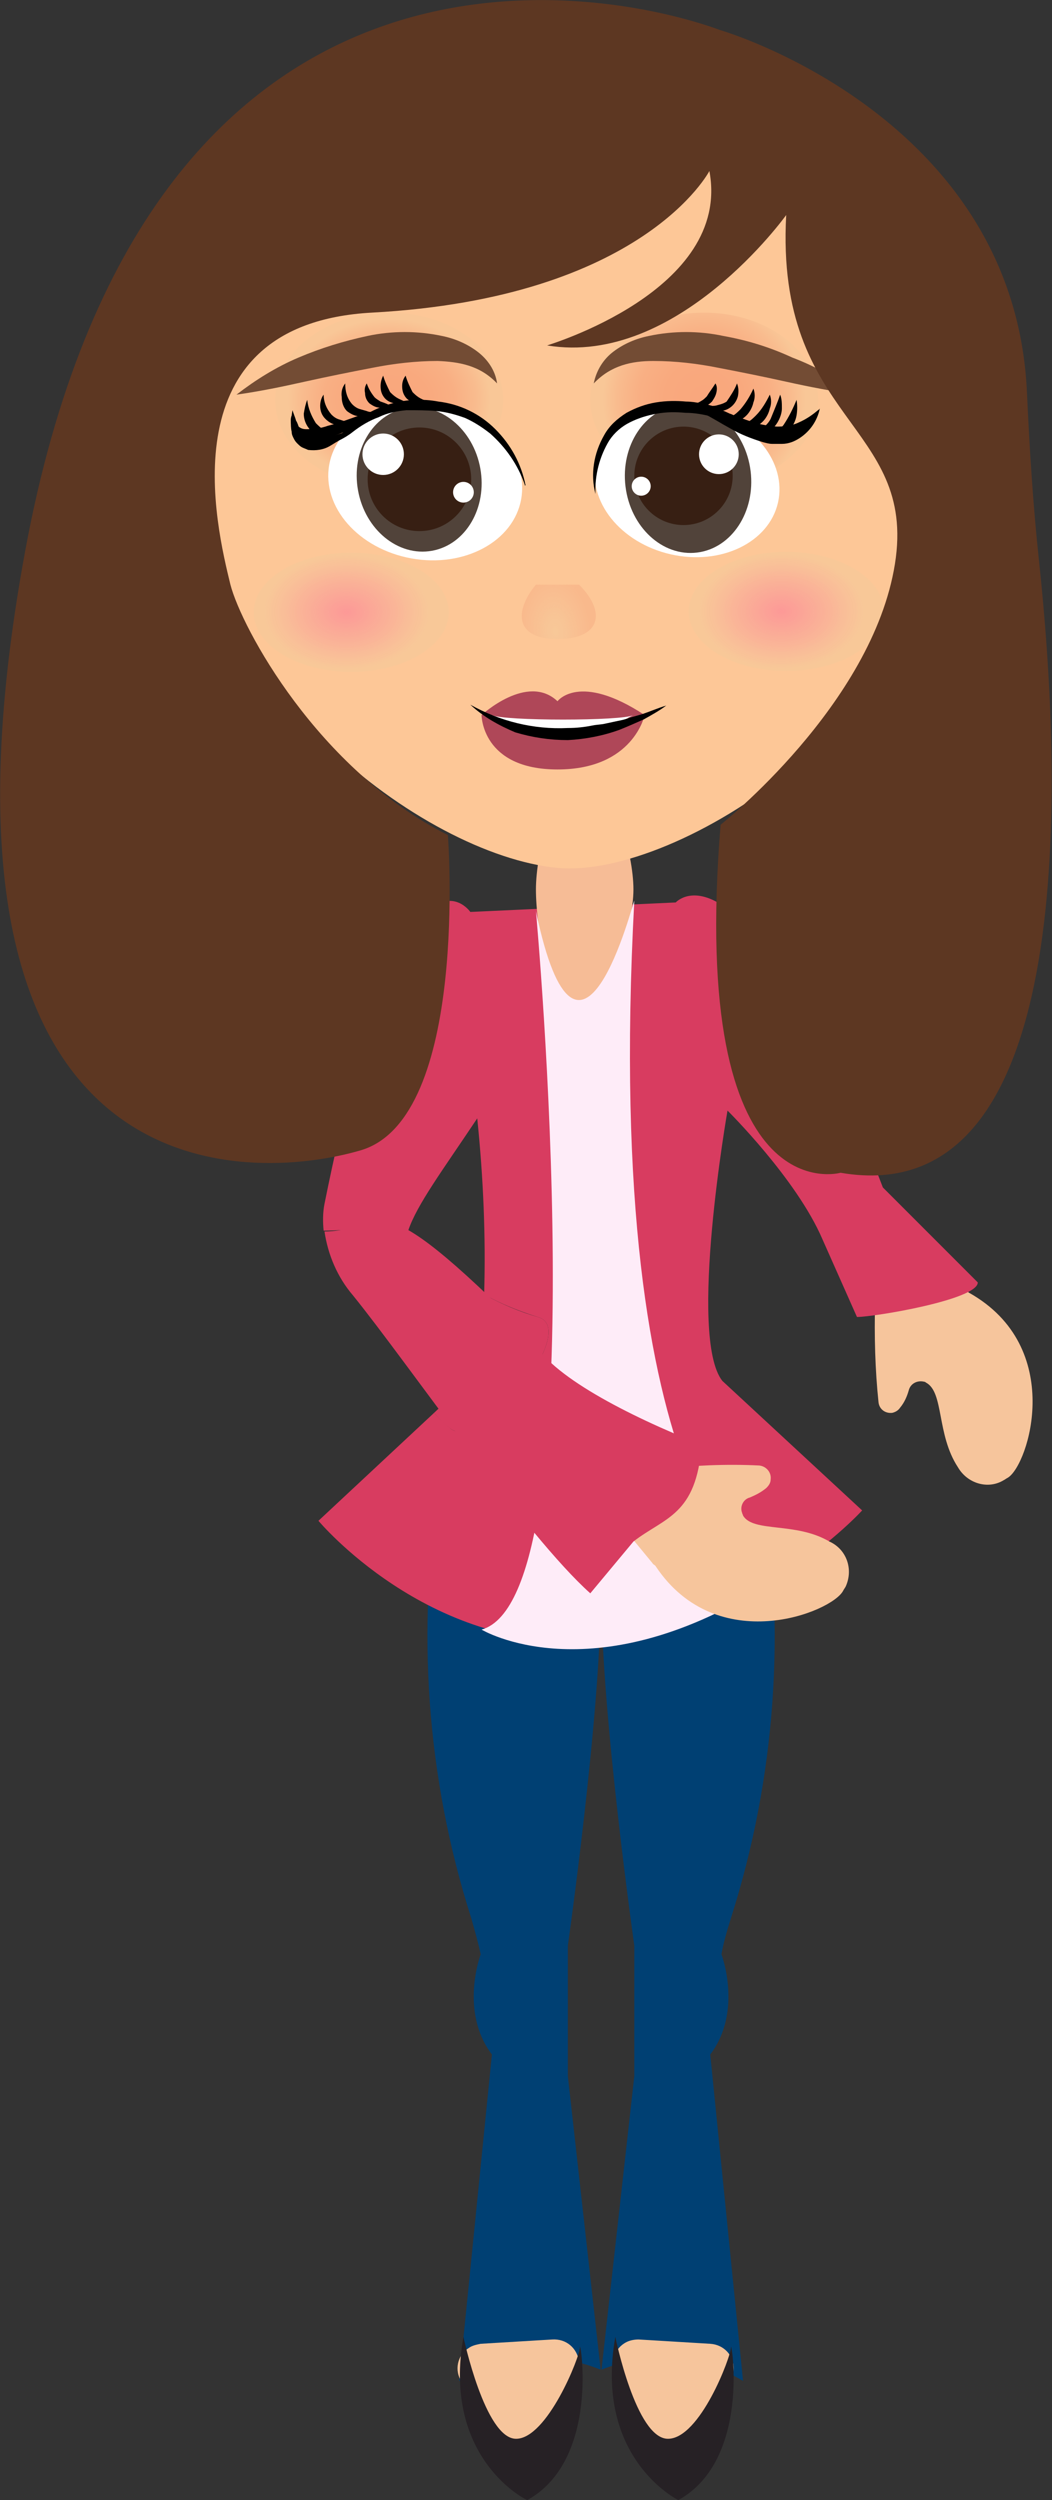 <?xml version="1.0" encoding="utf-8"?>
<!-- Generator: Adobe Illustrator 22.0.1, SVG Export Plug-In . SVG Version: 6.00 Build 0)  -->
<svg version="1.1" id="Layer_1" xmlns="http://www.w3.org/2000/svg" xmlns:xlink="http://www.w3.org/1999/xlink" x="0px" y="0px"
	 viewBox="0 0 121.9 289.5" style="enable-background:new 0 0 121.9 289.5;" xml:space="preserve">
<rect x="0" y="0" width="121.9" height="289.5" fill="#333333" stroke="none"/>
<style type="text/css">
	.st0{fill:#004073;}
	.st1{fill:#F6C59C;}
	.st2{fill:#D83C60;}
	.st3{fill:#262125;}
	.st4{fill:#F6BC96;}
	.st5{fill:#FEECF8;}
	.st6{fill:#FDC797;}
	.st7{fill:url(#SVGID_1_);}
	.st8{fill:url(#SVGID_2_);}
	.st9{opacity:0.81;fill:url(#SVGID_3_);enable-background:new    ;}
	.st10{opacity:0.81;fill:url(#SVGID_4_);enable-background:new    ;}
	.st11{fill:#FFFFFF;}
	.st12{fill:#51433A;}
	.st13{fill:#371F13;}
	.st14{fill:none;}
	.st15{fill:url(#nose_1_);}
	.st16{fill:#734C34;}
	.st17{fill:#AF4758;}
	.st18{fill:#5D3722;}
</style>
<title>girl</title>
<g id="Layer_2_1_">
	<g id="arm">
		<g id="legs">
			<path class="st0" d="M51.2,170.5c0,0-0.1,0.4-0.2,1.1c-2.8,16.9-1.6,34.2,3.6,50.5c0.4,1.4,0.8,2.8,1.1,4.2c0,0-2.5,6.6,1.3,11.6
				l-3.8,37.8c5-3,11-3.5,16.4-1.3l-3.8-34v-15.1c0,0,3.8-26.8,3.8-40.3C69.6,171.1,65.2,163.5,51.2,170.5z"/>
			<path class="st0" d="M88.1,170.5c0,0,0.1,0.4,0.2,1.1c2.8,16.9,1.6,34.2-3.6,50.5c-0.5,1.6-0.9,3-1.1,4.2c0,0,2.5,6.6-1.3,11.6
				l3.8,37.8c-5-3-11-3.5-16.4-1.3l3.8-34v-15.1c0,0-3.8-26.8-3.8-40.3C69.6,171.1,74.1,163.5,88.1,170.5z"/>
		</g>
		<path class="st1" d="M101.4,150.8c-0.1,3.9,0,7.8,0.4,11.6c0.1,0.8,0.8,1.3,1.6,1.2c0.4-0.1,0.7-0.3,0.9-0.6c0.5-0.6,0.8-1.3,1-2
			c0.2-0.8,1-1.2,1.8-1c0.1,0,0.2,0.1,0.2,0.1c2.1,1.1,1.2,6,3.7,9.8c1.1,1.9,3.5,2.6,5.3,1.5c0.2-0.1,0.3-0.2,0.5-0.3
			c2.4-1.5,6.7-15.1-4.5-21.4c-0.2-0.1-0.2-0.3-0.4-0.4l-5.4-3.8c-0.6-0.5-1.5-0.3-2,0.3l0,0l-3,4.2
			C101.5,150.2,101.4,150.5,101.4,150.8z"/>
		<path class="st2" d="M95.3,143.5l4,9c2,0,14-2,14-4l-11-11c-16-42-24-33-24-33l-23.8,1.1c0,0-7.8-11.4-16.9,33.8
			c-0.2,1-0.2,2.1-0.1,3.1c3.3,0,6.6-0.7,9.9,0.3c0-0.1-0.1-0.2-0.1-0.3c1-3,4-7,8-13c0.7,6.8,1,13.6,0.8,20.4c2,1.1,4,1.9,6.2,2.6
			c5,1.3-6.2,15.5-10,13c-0.7-0.6-1.4-1.2-2-1.9l-13.4,12.5c0,0,12.6,15.1,31.5,13.9s31.5-15.1,31.5-15.1l-16.2-15
			c-4-5.1,0.6-31.3,0.6-31.3S92.3,136.5,95.3,143.5z"/>
		<g id="feet">
			<path class="st1" d="M58.2,282.8l-4.7-7c-0.9-1.3-0.5-3.1,0.8-3.9c0.4-0.3,0.9-0.4,1.4-0.5l8.3-0.5c1.6-0.1,2.9,1,3.1,2.6
				c0,0.5-0.1,1.1-0.3,1.6l-3.7,7.5c-0.7,1.4-2.4,2-3.8,1.3C58.9,283.5,58.5,283.2,58.2,282.8z"/>
			<path class="st1" d="M75.1,282.5l-3.8-7.5c-0.7-1.4-0.1-3.1,1.3-3.8c0.4-0.2,0.9-0.3,1.4-0.3l8.3,0.5c1.6,0.1,2.8,1.4,2.7,3
				c0,0.5-0.2,1-0.5,1.4l-4.6,7c-0.9,1.3-2.6,1.7-3.9,0.8C75.7,283.3,75.3,282.9,75.1,282.5z"/>
		</g>
		<path class="st3" d="M71.3,270.6c0,0,2.4,11.8,6.1,11.8s7.3-9.5,7.3-10.6s2.4,13-6.1,17.7C78.6,289.5,68.8,284.7,71.3,270.6z"/>
		<path class="st3" d="M53.7,270.6c0,0,2.5,11.8,6.1,11.8s7.4-9.5,7.4-10.6s2.4,13-6.1,17.7C61,289.5,51.2,284.7,53.7,270.6z"/>
		<path class="st2" d="M52.3,165.5c3.8,2.5,15-11.7,10-13c-2.1-0.6-4.2-1.5-6.2-2.6c-0.2,4.8-1,9.1-2.6,10.7l-3.2,3
			C50.9,164.3,51.5,164.9,52.3,165.5z"/>
		<path id="neck" class="st4" d="M73.4,103c0,4.2-2.8,13.9-6.3,13.9s-5-9.7-5-13.9s2-12.6,5.5-12.6S73.4,98.8,73.4,103z"/>
		<g id="face">
			<path class="st5" d="M62.1,105.5c0,0,7.3,79.4-6.3,83.2c0,0,12.6,7.6,32.8-5c0,0-18.9-8.8-15.1-79.4
				C73.4,104.2,67.1,129.4,62.1,105.5z"/>
			<path id="face-2" class="st6" d="M108.7,59c-0.4,23.7-30.2,42.8-44.1,41.5C48.9,99,22.6,78.8,23,55.2s16.4-38.3,44.4-37.8
				S109.1,35.3,108.7,59z"/>
			<g id="blush">
				
					<radialGradient id="SVGID_1_" cx="-264.224" cy="911.944" r="7.414" gradientTransform="matrix(1.29 0 0 0.9 381 -749.89)" gradientUnits="userSpaceOnUse">
					<stop  offset="0" style="stop-color:#FC8E97;stop-opacity:0.8"/>
					<stop  offset="0.34" style="stop-color:#FAA597;stop-opacity:0.88"/>
					<stop  offset="0.77" style="stop-color:#F9BE98;stop-opacity:0.97"/>
					<stop  offset="1" style="stop-color:#F8C898"/>
				</radialGradient>
				<ellipse class="st7" cx="40.7" cy="70.9" rx="11.3" ry="6.9"/>
				
					<radialGradient id="SVGID_2_" cx="-225.154" cy="911.878" r="7.41" gradientTransform="matrix(1.29 0 0 0.9 381 -749.89)" gradientUnits="userSpaceOnUse">
					<stop  offset="0" style="stop-color:#FC8E97;stop-opacity:0.8"/>
					<stop  offset="0.34" style="stop-color:#FAA597;stop-opacity:0.88"/>
					<stop  offset="0.77" style="stop-color:#F9BE98;stop-opacity:0.97"/>
					<stop  offset="1" style="stop-color:#F8C898"/>
				</radialGradient>
				<ellipse class="st8" cx="91.1" cy="70.8" rx="11.3" ry="6.9"/>
			</g>
			<g id="eyeshadow_crease">
				
					<radialGradient id="SVGID_3_" cx="45.07" cy="1006.3" r="11.753" gradientTransform="matrix(1 0 0 0.8 0 -758.74)" gradientUnits="userSpaceOnUse">
					<stop  offset="0" style="stop-color:#F8A077"/>
					<stop  offset="0.39" style="stop-color:#F8A379"/>
					<stop  offset="0.65" style="stop-color:#F8AB80"/>
					<stop  offset="0.86" style="stop-color:#F8BA8D"/>
					<stop  offset="1" style="stop-color:#F8C898"/>
				</radialGradient>
				<ellipse class="st9" cx="45.1" cy="46.3" rx="13.2" ry="10.1"/>
				
					<radialGradient id="SVGID_4_" cx="81.6" cy="814.3" r="11.753" gradientTransform="matrix(1 0 0 1 0 -768)" gradientUnits="userSpaceOnUse">
					<stop  offset="0" style="stop-color:#F8A077"/>
					<stop  offset="0.39" style="stop-color:#F8A379"/>
					<stop  offset="0.65" style="stop-color:#F8AB80"/>
					<stop  offset="0.86" style="stop-color:#F8BA8D"/>
					<stop  offset="1" style="stop-color:#F8C898"/>
				</radialGradient>
				<ellipse class="st10" cx="81.6" cy="46.3" rx="13.2" ry="10.1"/>
			</g>
			<g id="left_eye">
				
					<ellipse transform="matrix(0.177 -0.984 0.984 0.177 -14.461 94.422)" class="st11" cx="49.3" cy="55.9" rx="9" ry="11.3"/>
				<ellipse transform="matrix(0.984 -0.177 0.177 0.984 -9.075 9.502)" class="st12" cx="48.6" cy="55.5" rx="7.2" ry="8.4"/>
				<circle class="st13" cx="48.6" cy="55.5" r="6"/>
				<circle class="st11" cx="44.4" cy="52.6" r="2.4"/>
				<circle class="st11" cx="53.7" cy="57" r="1.2"/>
				<g id="eyelashes">
					<path d="M42.5,44.4c0.2,0.6,0.5,1.1,0.9,1.6c0.2,0.2,0.4,0.3,0.7,0.5c0.3,0.1,0.6,0.2,1,0.4c-0.3,0.2-0.7,0.3-1.1,0.3
						c-0.4,0-0.8-0.2-1.2-0.5c-0.3-0.3-0.5-0.7-0.5-1.2C42.2,45.1,42.3,44.7,42.5,44.4z"/>
					<path d="M35.6,46.3c0.1,1,0.5,1.9,1,2.7c0.3,0.3,0.6,0.6,1,0.8c0.5,0.2,0.9,0.4,1.4,0.5c-0.5,0.2-1.1,0.3-1.7,0.2
						c-0.6-0.1-1.2-0.4-1.5-0.9c-0.4-0.5-0.6-1.1-0.6-1.7C35.3,47.3,35.4,46.8,35.6,46.3z"/>
					<path d="M37.5,45.7c0,0.8,0.3,1.6,0.9,2.3c0.3,0.3,0.6,0.5,1,0.6l0.6,0.2c0.2,0.1,0.5,0.1,0.7,0.2c-0.2,0.1-0.5,0.2-0.7,0.2
						c-0.3,0-0.5,0-0.8,0c-0.6,0-1.1-0.3-1.5-0.7s-0.6-0.9-0.6-1.5C37.1,46.6,37.2,46.1,37.5,45.7z"/>
					<path d="M40,44.4c0,0.9,0.2,1.7,0.8,2.4c0.3,0.3,0.6,0.5,1,0.6l0.7,0.2c0.2,0.1,0.5,0.1,0.7,0.2c-0.2,0.1-0.5,0.2-0.7,0.3
						c-0.3,0-0.5,0.1-0.8,0.1c-0.6,0-1.1-0.3-1.5-0.6c-0.4-0.4-0.6-1-0.6-1.6C39.5,45.3,39.7,44.8,40,44.4z"/>
					<path d="M44.4,43.5c0.2,0.7,0.5,1.3,0.8,1.9c0.2,0.2,0.4,0.4,0.7,0.6c0.3,0.2,0.6,0.3,1,0.5c-0.4,0.2-0.8,0.3-1.2,0.2
						c-0.5-0.1-0.9-0.3-1.2-0.7s-0.4-0.8-0.4-1.3C44.1,44.3,44.2,43.9,44.4,43.5z"/>
					<path d="M47,43.5c0.2,0.7,0.5,1.3,0.8,1.9c0.2,0.2,0.4,0.4,0.7,0.6c0.3,0.2,0.6,0.3,1,0.5c-0.4,0.2-0.8,0.3-1.2,0.2
						c-0.5-0.1-1-0.3-1.3-0.7s-0.4-0.8-0.4-1.3C46.6,44.3,46.7,43.9,47,43.5z"/>
				</g>
				<g id="eye_line">
					<path d="M40.2,50c-0.5,0.7-1.2,1.2-1.9,1.6c-0.8,0.5-1.7,0.6-2.6,0.5c-0.2-0.1-0.5-0.2-0.7-0.3s-0.4-0.3-0.6-0.5
						c-0.2-0.2-0.3-0.4-0.4-0.6s-0.2-0.4-0.2-0.7c-0.1-0.4-0.1-0.9-0.1-1.3c0.1-0.4,0.1-0.8,0.2-1.2c0.1,0.4,0.3,0.8,0.4,1.2
						c0.2,0.3,0.3,0.7,0.4,1c0.2,0.6,0.7,1,1.3,1.1c0.7,0.1,1.4,0,2-0.2C38.6,50.5,39.4,50.2,40.2,50z"/>
					<path d="M43.3,47.6c-0.7,0.7-1.4,1.3-2.3,1.8c-0.8,0.5-1.7,0.9-2.7,1.2c-1,0.4-2.1,0.4-3.1,0.1c-0.6-0.2-1-0.6-1.3-1.1
						c-0.2-0.5-0.3-1-0.1-1.5c0.1,0.4,0.4,0.8,0.7,1.2c0.3,0.3,0.6,0.4,1,0.4c0.8,0,1.7-0.1,2.5-0.4C39.7,48.9,41.4,48.1,43.3,47.6z
						"/>
					<path d="M60.8,56.1c-0.8-2.3-2.2-4.3-4-5.9c-0.9-0.7-1.8-1.3-2.9-1.8c-1.1-0.4-2.2-0.7-3.3-0.8s-2.3-0.1-3.5-0.1
						c-1.1,0.1-2.2,0.3-3.2,0.8c-1.1,0.4-2.1,1-3,1.7c-0.5,0.4-1,0.7-1.6,1c-0.3,0.2-0.6,0.3-0.9,0.5c-0.2,0.1-0.3,0.1-0.5,0.1
						c-0.1,0-0.2,0-0.3-0.1s-0.1-0.2,0-0.3h0.1c-0.1,0.3,0.4,0.1,0.6,0c0.3-0.2,0.5-0.3,0.7-0.5c0.5-0.4,0.9-0.8,1.4-1.2
						c2.8-2.6,6.7-3.7,10.4-3c2.5,0.3,4.8,1.4,6.6,3.2s3,4,3.5,6.5h-0.1C60.8,56.2,60.8,56.1,60.8,56.1z"/>
				</g>
			</g>
			<g id="right_eye">
				
					<ellipse transform="matrix(0.222 -0.975 0.975 0.222 7.521 121.12)" class="st11" cx="79.7" cy="55.8" rx="8.6" ry="10.8"/>
				<ellipse transform="matrix(0.222 -0.975 0.975 0.222 7.762 120.033)" class="st14" cx="79.1" cy="55.2" rx="8" ry="6.8"/>
				
					<ellipse transform="matrix(0.993 -0.122 0.122 0.993 -6.173 10.155)" class="st12" cx="79.7" cy="55.4" rx="7.3" ry="8.6"/>
				<circle class="st13" cx="79.2" cy="55.1" r="5.7"/>
				<circle class="st11" cx="83.3" cy="52.6" r="2.3"/>
				<circle class="st11" cx="74.3" cy="56.3" r="1.1"/>
				<g id="eyelashes-2">
					<path d="M92.3,46.3c0.1,0.6,0.1,1.2,0,1.8s-0.4,1.2-0.8,1.7c-0.9,1-2.2,1.4-3.5,0.9c0.5-0.1,1.1-0.3,1.6-0.6
						c0.5-0.2,0.9-0.5,1.2-0.9C91.4,48.3,91.9,47.3,92.3,46.3z"/>
					<path d="M90.4,45.7c0.2,0.5,0.2,1,0.2,1.6c0,0.5-0.2,1.1-0.5,1.6s-0.7,0.9-1.2,1.2c-0.5,0.2-1.1,0.3-1.6,0.1
						c0.4-0.2,0.9-0.4,1.2-0.7c0.3-0.3,0.6-0.6,0.8-1C89.7,47.5,90.1,46.6,90.4,45.7z"/>
					<path d="M89.2,45.7c0.2,0.5,0.2,1.1,0,1.6c-0.1,0.5-0.4,1.1-0.8,1.5s-0.9,0.7-1.5,0.8c-0.5,0.1-1.1,0.1-1.6-0.1
						c0.5-0.2,0.9-0.4,1.3-0.6c0.4-0.2,0.7-0.5,1-0.8C88.3,47.4,88.8,46.5,89.2,45.7z"/>
					<path d="M87.3,45c0.2,0.5,0.2,1.1,0,1.6c-0.1,0.5-0.4,1.1-0.8,1.5s-0.9,0.7-1.5,0.8c-0.5,0.1-1,0.1-1.5-0.1
						c0.5-0.2,0.9-0.4,1.3-0.6c0.4-0.2,0.7-0.5,1-0.8C86.4,46.7,86.9,45.9,87.3,45z"/>
					<path d="M85.4,44.4c0.2,0.5,0.2,1,0.1,1.5c-0.3,1.1-1.3,1.8-2.4,1.7c-0.3,0-0.5-0.1-0.7-0.2c-0.2-0.1-0.4-0.2-0.6-0.4
						c0.2,0,0.5-0.1,0.7,0c0.2,0,0.4,0,0.7-0.1c0.4-0.1,0.7-0.2,1-0.4C84.6,45.9,85.1,45.2,85.4,44.4z"/>
					<path d="M82.9,44.4c0.2,0.3,0.2,0.7,0.1,1.1c-0.1,0.4-0.3,0.7-0.5,1c-0.3,0.3-0.6,0.5-1,0.6s-0.8,0-1.1-0.2
						c0.3-0.2,0.6-0.3,0.9-0.5c0.2-0.1,0.4-0.3,0.6-0.5C82.2,45.4,82.6,44.9,82.9,44.4z"/>
				</g>
				<g id="eyeline">
					<path d="M84.6,47.9c0.9,0.4,1.8,0.7,2.7,1c0.9,0.3,1.8,0.4,2.7,0.5c0.9,0,1.8-0.1,2.6-0.5c0.9-0.4,1.6-0.9,2.3-1.5
						c-0.4,1-1,1.8-1.9,2.3c-0.9,0.6-1.9,0.8-3,0.8c-1-0.1-2.1-0.3-3-0.8C86.1,49.3,85.3,48.7,84.6,47.9z"/>
					<path d="M81.2,47.7c1.3,0.1,2.7,0.5,3.9,1.1c1.2,0.5,2.4,0.9,3.6,1.3c1.1,0.4,2.4,0.3,3.5-0.2c1.1-0.6,2-1.5,2.8-2.6
						c-0.3,1.4-1.1,2.6-2.3,3.4c-0.6,0.4-1.3,0.7-2.1,0.7c-0.4,0-0.7,0-1.1,0s-0.7-0.1-1.1-0.2c-1.3-0.4-2.6-0.9-3.8-1.6
						C83.5,49,82.4,48.3,81.2,47.7z"/>
					<path d="M69,57.2c-0.6-2.3-0.2-4.7,1-6.8c0.6-1.1,1.5-1.9,2.6-2.6c1.1-0.6,2.2-1,3.4-1.2c1.2-0.2,2.4-0.2,3.5-0.1
						c0.6,0,1.2,0.1,1.7,0.2c0.6,0.1,1.2,0.2,1.7,0.5c1.1,0.4,2.1,0.9,3.1,1.4c0.5,0.3,1,0.5,1.5,0.9c0.5,0.3,0.9,0.6,1.4,1v0.1
						c-2-0.9-4.1-1.7-6.2-2.3c-1.1-0.3-2.2-0.5-3.3-0.5c-1.1-0.1-2.2-0.1-3.3,0.1c-1.1,0.2-2.1,0.5-3.1,1s-1.8,1.2-2.4,2.1
						C69.5,52.8,68.9,55,69,57.2L69,57.2z"/>
				</g>
			</g>
			
				<radialGradient id="nose_1_" cx="843.489" cy="1081.392" r="6.87" gradientTransform="matrix(0.61 -4.000000e-02 7.000000e-02 0.97 -525.87 -942.08)" gradientUnits="userSpaceOnUse">
				<stop  offset="0" style="stop-color:#F8C898"/>
				<stop  offset="0.26" style="stop-color:#F8C596;stop-opacity:0.97"/>
				<stop  offset="0.66" style="stop-color:#F8BD90;stop-opacity:0.89"/>
				<stop  offset="1" style="stop-color:#F8B589;stop-opacity:0.8"/>
			</radialGradient>
			<path id="nose" class="st15" d="M62.1,67.7c-2.5,3-2.5,6.3,2.5,6.3s5.7-3.1,2.5-6.3"/>
			<g id="right_eyebrow">
				<path class="st16" d="M27.4,45.7c2.2-1.7,4.6-3.2,7.2-4.3s5.2-1.9,8-2.5s5.8-0.6,8.6,0c1.5,0.3,2.9,0.9,4.1,1.8
					c1.2,0.9,2.1,2.2,2.3,3.7c-2-2.1-4.4-2.5-6.9-2.6c-2.5,0-5.1,0.3-7.6,0.8c-2.6,0.5-5.1,1-7.8,1.6S30.2,45.3,27.4,45.7z"/>
			</g>
			<g id="left_eyebrow">
				<path class="st16" d="M99.2,45.7c-2.8-0.4-5.4-0.9-8.1-1.5s-5.2-1.1-7.8-1.6c-2.5-0.5-5-0.8-7.6-0.8c-2.5,0-4.9,0.5-6.9,2.6
					c0.3-1.5,1.1-2.8,2.3-3.7c1.2-0.9,2.6-1.5,4.1-1.8c2.8-0.6,5.8-0.6,8.6,0c2.8,0.5,5.4,1.3,8,2.5C94.7,42.5,97.1,43.9,99.2,45.7z
					"/>
			</g>
			<g id="mouth">
				<path id="lower_lip" class="st17" d="M73.4,82.8c-1.3,0.8-2.8,1.3-4.3,1.7c-2.1,0.3-4.2,0.4-6.3,0.1c-2-0.2-4-0.9-5.8-1.8h-1.2
					c0,0,0,6.3,8.8,6.3s10.1-6.3,10.1-6.3L73.4,82.8z"/>
				<path id="back" d="M58.3,83.9l7.5,0.2c1.3,0,7.6-1.1,7.6-1.1"/>
				<path id="upper_lip" class="st17" d="M65.9,84.1c2.4,0,8.4-1.3,8.8-1.3c-7.6-5-10.1-1.6-10.1-1.6c-3.5-3.3-8.8,1.6-8.8,1.6
					C59.1,83.5,62.5,83.9,65.9,84.1z"/>
				<path id="teeth" class="st11" d="M57,82.8c1.3,0.7,15.2,0.7,16.4,0c-2.5,1.3-5.2,2.5-7.6,2.5C62,85.3,58.3,84.1,57,82.8z"/>
				<g id="smile">
					<path d="M54.5,81.6c3.4,1.9,7.3,2.9,11.3,2.7c1,0,1.9-0.1,2.9-0.3c0.5-0.1,1-0.1,1.4-0.2l1.4-0.3c0.5-0.1,1-0.2,1.5-0.4
						l1.4-0.4c0.9-0.3,1.8-0.7,2.8-1c-0.8,0.6-1.7,1.1-2.6,1.6c-0.9,0.4-1.8,0.8-2.8,1.2c-1.9,0.7-4,1.1-6,1.2
						c-2.1,0-4.1-0.3-6.1-0.9C57.8,84,56,83,54.5,81.6z"/>
				</g>
			</g>
		</g>
		<path id="hair" class="st18" d="M82.2,19.8c0,0-7.6,14.7-39.1,16.4c-23.9,1.3-18,24.9-16.4,31.5c1.3,5,10.1,21.4,25.2,29
			c0,0,2.5,32.8-10.1,36.5S-11,139.5,2.9,63.9S69.6-1.6,83.5,3.5c0,0,34.1,9.9,35.5,42c0.3,6.5,0.7,13,1.4,19.5
			c2.6,24.3,4.9,75.6-23,70.8c0,0-17.6,5-13.9-40.3c0,0,17.6-13.9,20.2-30.2S89.8,48.8,91.1,24.9c0,0-12.6,17.6-27.7,15.1
			C63.3,40,84.8,33.7,82.2,19.8z"/>
		<path class="st1" d="M76.4,170.1c3.9-0.4,7.7-0.6,11.6-0.4c0.8,0.1,1.4,0.8,1.3,1.6c0,0.4-0.2,0.7-0.5,1c-0.6,0.5-1.2,0.8-1.9,1.1
			c-0.8,0.2-1.2,1.1-0.9,1.8c0,0.1,0.1,0.2,0.1,0.3c1.2,2,6.1,0.7,10,3c2,0.9,2.8,3.2,1.9,5.2c-0.1,0.2-0.2,0.3-0.3,0.5
			c-1.3,2.5-14.6,7.8-21.7-2.8c-0.1-0.2-0.3-0.2-0.4-0.4l-4.2-5.1c-0.5-0.6-0.4-1.5,0.2-2l3.9-3.4C75.8,170.2,76.1,170.1,76.4,170.1
			z"/>
		<path class="st2" d="M81.3,167.3c-8.6-3.4-17.7-8.1-19.6-12.2c-19.4-19.6-16.8-12.5-24.1-12.5c0.4,2.7,1.5,5.3,3.3,7.4
			c6.4,7.9,20,27.8,27.5,34.5l5-6C77,175.7,80.7,175.5,81.3,167.3z"/>
	</g>
</g>
</svg>
